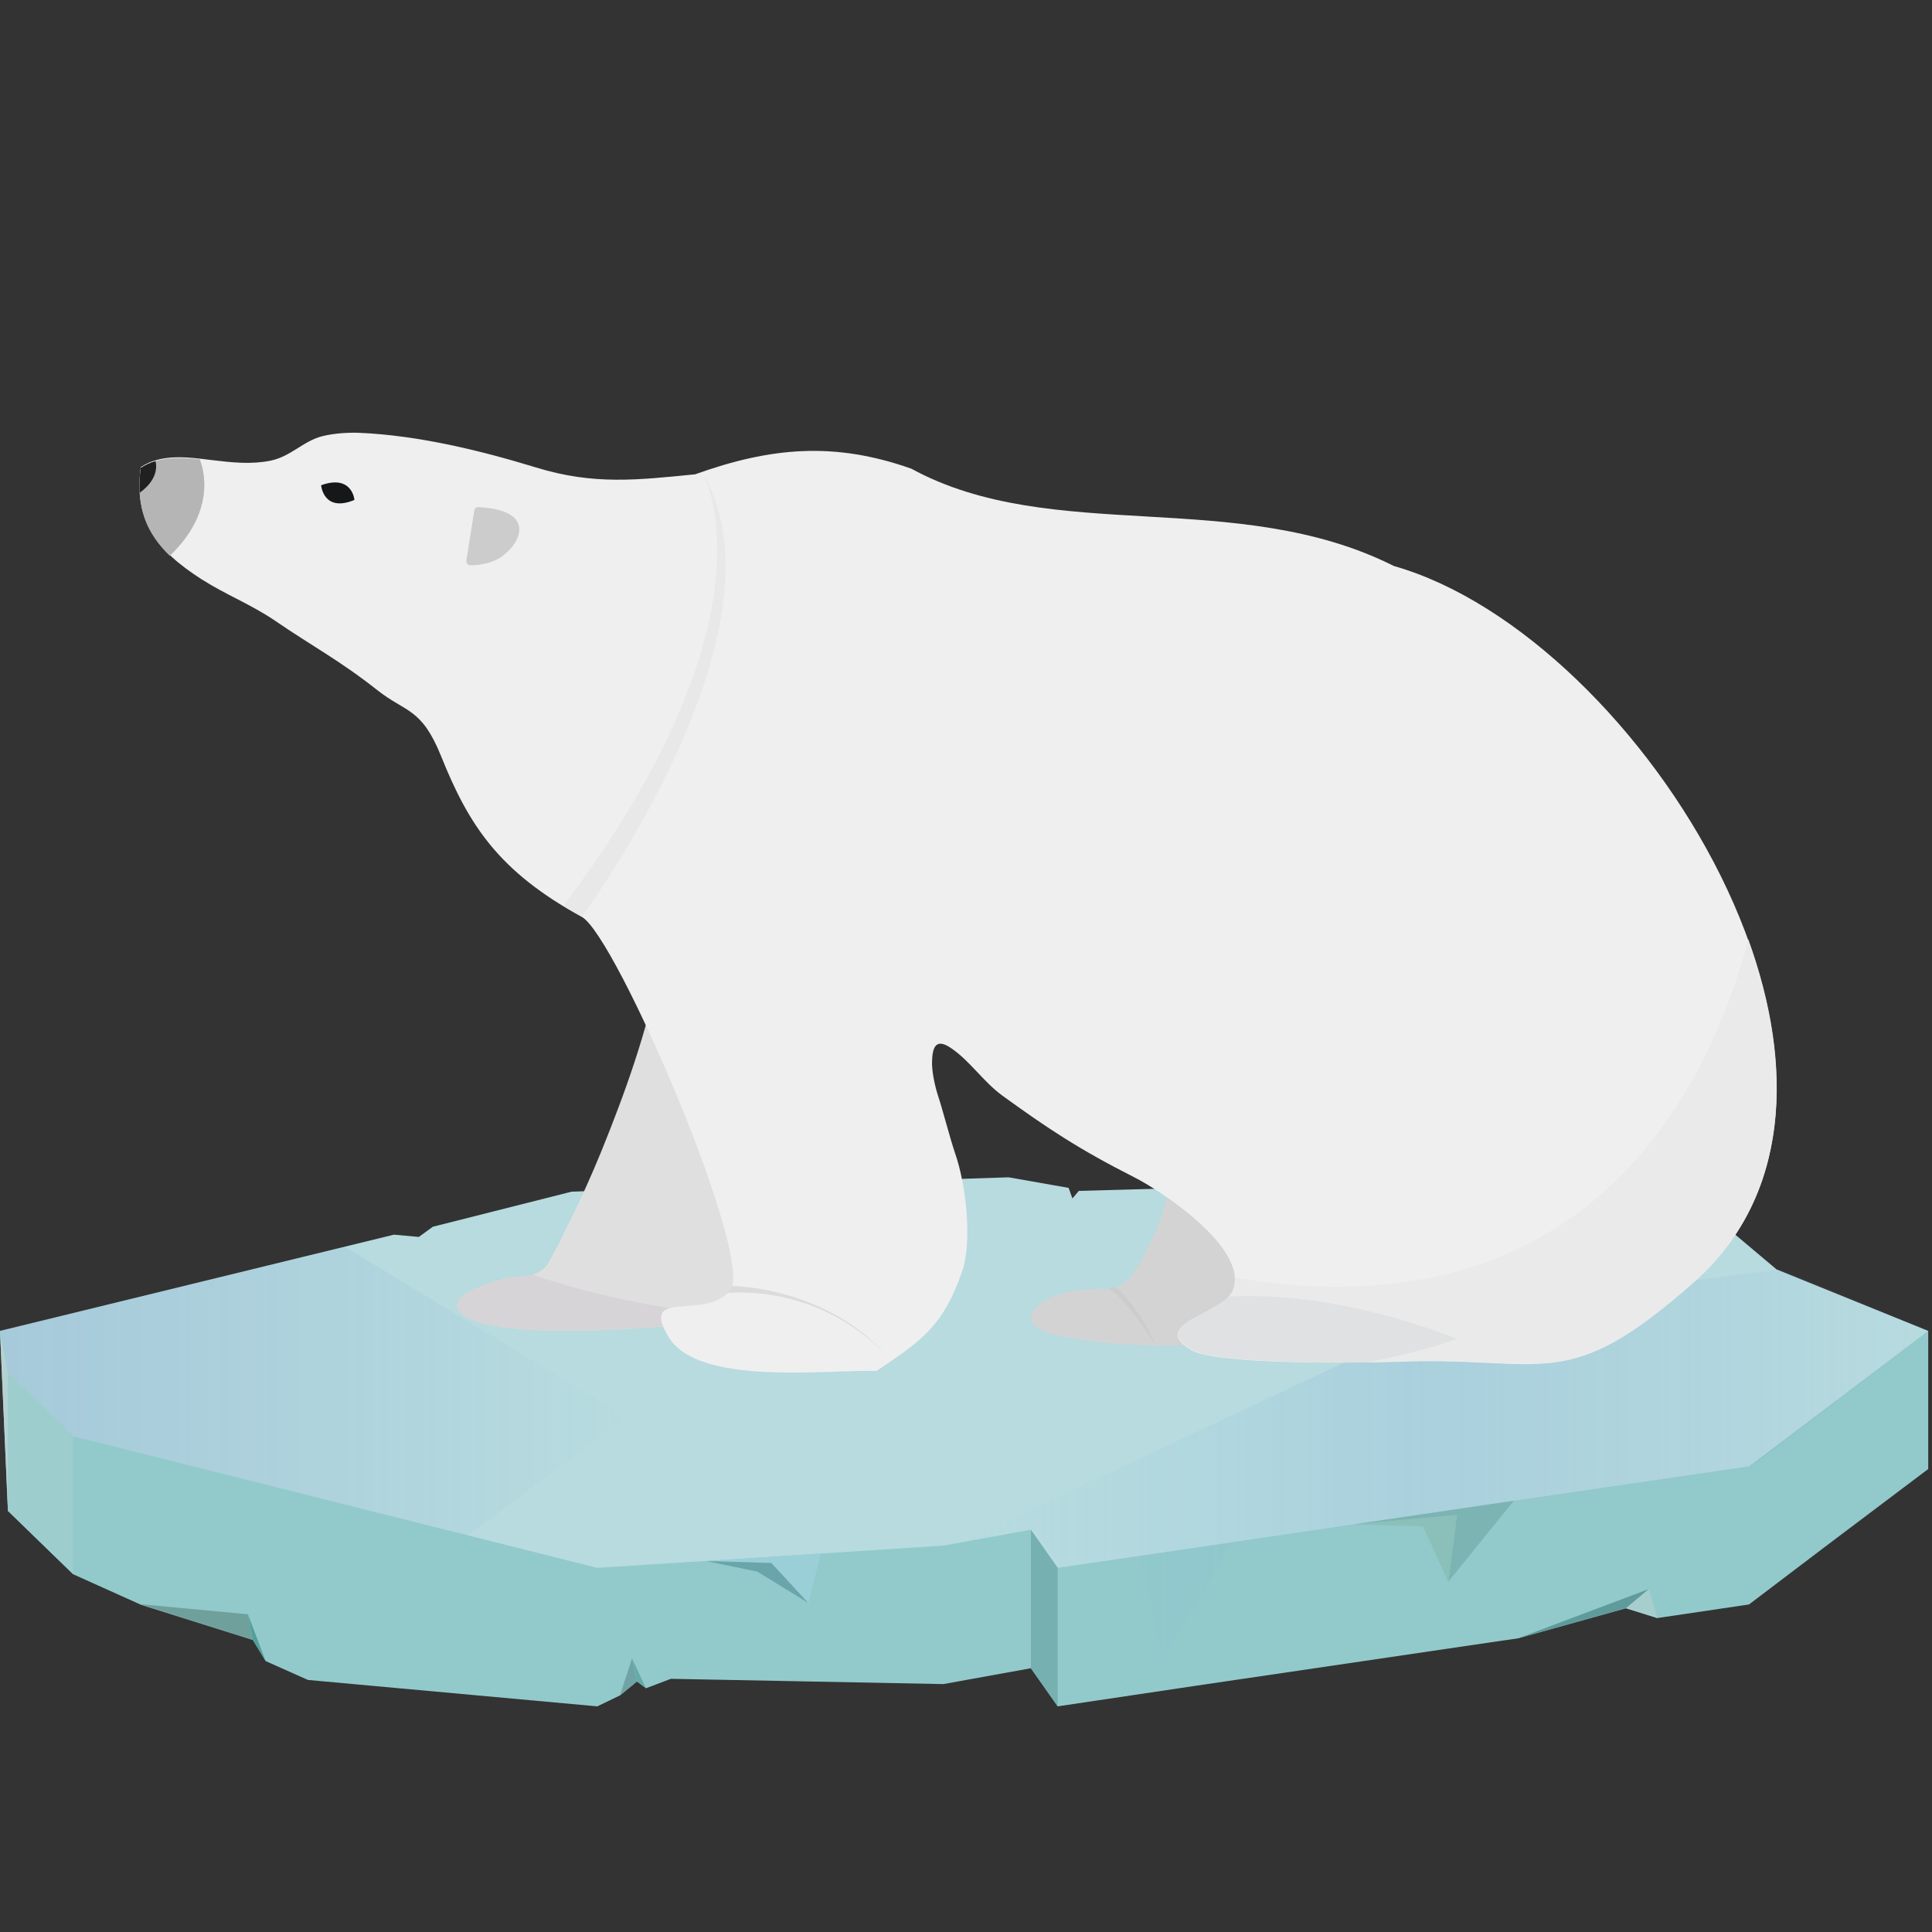 <?xml version="1.0" encoding="utf-8"?>
<!-- Generator: Adobe Illustrator 22.1.0, SVG Export Plug-In . SVG Version: 6.00 Build 0)  -->
<svg version="1.1" xmlns="http://www.w3.org/2000/svg" xmlns:xlink="http://www.w3.org/1999/xlink" x="0px" y="0px"
	 viewBox="0 0 512 512" style="enable-background:new 0 0 512 512;" xml:space="preserve">
<rect x="0" y="0" width="512" height="512" fill="#333333" stroke="none"/>
<style type="text/css">
	.st0{fill:#92CACB;}
	.st1{fill:#B7DBDF;}
	.st2{fill:#76B0B1;}
	.st3{fill:#70A3A3;}
	.st4{fill:#67ABA9;}
	.st5{fill:url(#SVGID_1_);}
	.st6{fill:url(#SVGID_2_);}
	.st7{fill:#9DCDCD;}
	.st8{fill:#B4D2D1;}
	.st9{fill:#9ACFD8;}
	.st10{fill:#6BA5AC;}
	.st11{fill:#529F9A;}
	.st12{fill:#70A09C;}
	.st13{fill:#7CB4B4;}
	.st14{fill:#8BBFB9;}
	.st15{fill:#609B9B;}
	.st16{fill:#A7CECC;}
	.st17{fill:#E0DFE0;}
	.st18{fill:#D6D4D6;}
	.st19{fill:#D4D3D3;}
	.st20{fill:#CCCCCC;}
	.st21{fill:#EFEFEF;}
	.st22{fill:#B5B5B5;}
	.st23{fill:#202020;}
	.st24{fill:#161718;}
	.st25{fill:#E8E8E8;}
	.st26{fill:#DADBDB;}
	.st27{fill:#EAEAEA;}
	.st28{fill:#DFE1E2;}
</style>
<g id="ice">
	<polygon class="st0" points="0,352.7 151.5,352.4 267.3,348.6 332.1,360 424.7,378.9 511,352.7 511,389.3 483.8,409.8 463.5,425.2 
		439.2,428.8 430.9,426.2 402.2,434.2 396.6,435 353.2,441.4 317.2,446.7 280.3,452.2 273.2,442.1 250,446.3 177.8,444.9 
		171.2,447.4 168.8,445.6 164.3,449.3 158.3,452.2 81.6,445.2 70.4,440.2 67,434.6 37.4,425.3 19.4,417.2 2.1,400.4 	"/>
	<polygon class="st1" points="0,352.7 104.4,327.2 111,327.8 114.7,325.1 151.5,315.8 267.3,312 283.2,314.8 284.2,317.6 
		285.9,315.6 339.7,314.1 446.8,316.2 470.8,336.4 511,352.7 463.5,388.6 280.3,415.5 273.2,405.4 250,409.6 216.2,411.8 
		158.3,415.5 19.4,380.6 2.1,363.8 	"/>
	<polygon class="st2" points="273.2,442.1 280.3,452.2 280.3,415.5 273.2,405.4 	"/>
	<polygon class="st3" points="167.5,439.5 164.3,449.3 168.8,445.6 	"/>
	<polygon class="st4" points="171.2,447.4 168.8,445.6 167.5,439.5 	"/>
	<linearGradient id="SVGID_1_" gradientUnits="userSpaceOnUse" x1="0" y1="368.663" x2="165.898" y2="368.663">
		<stop  offset="0" style="stop-color:#6086C4;stop-opacity:0.2"/>
		<stop  offset="1" style="stop-color:#6086C4;stop-opacity:0"/>
	</linearGradient>
	<polygon class="st5" points="165.9,375.6 91.3,330.4 0,352.7 2.1,363.8 19.4,380.6 124,406.9 	"/>
	<linearGradient id="SVGID_2_" gradientUnits="userSpaceOnUse" x1="253.883" y1="387.96" x2="512" y2="387.96">
		<stop  offset="0" style="stop-color:#88C8E2;stop-opacity:0"/>
		<stop  offset="0.462" style="stop-color:#73A7D4;stop-opacity:0.2"/>
		<stop  offset="1" style="stop-color:#6086C4;stop-opacity:0"/>
	</linearGradient>
	<polygon class="st6" points="471.8,336.4 425.7,342.3 405.3,338.1 253.9,409.1 274.2,405.4 281.3,415.5 302.2,412.5 308.2,439.5 
		326.5,408.9 346.9,405.9 366.2,403.1 382.9,400.6 432.1,393.3 464.4,388.6 476.5,379.5 512,352.7 	"/>
	<polygon class="st7" points="2.1,400.4 19.4,417.2 19.4,380.6 2.1,363.8 	"/>
	<polyline class="st8" points="2.1,363.8 0,352.7 2.1,400.4 	"/>
	<polygon class="st9" points="187.3,413.7 217.5,411.7 214.2,424.8 204.4,414.2 	"/>
	<polygon class="st10" points="204.4,414.2 187.2,413.7 200.7,416.5 214.2,424.8 	"/>
	<polygon class="st11" points="67,434.6 65.7,427.8 70.4,440.2 	"/>
	<polygon class="st12" points="67,434.6 37,425.1 65.7,427.8 	"/>
	<polygon class="st13" points="358.6,404 401.2,397.7 383.8,419.2 386.1,401.5 	"/>
	<polygon class="st14" points="383.8,419.2 386.1,401.5 358.6,404 377.1,404.5 	"/>
	<polygon class="st15" points="402.2,434.2 430.9,426.2 437,421.1 	"/>
	<polygon class="st16" points="439.2,428.8 437,421.1 430.9,426.2 	"/>
</g>
<g id="bear">
	<g id="foot">
		<path class="st17" d="M199.9,337.1c-0.6,2.4-1,4.9-1,7.5c0,0,0.2,3.6-2.9,4.6c-3.2,1.1-58.5,7.2-72,0c-5.3-2.8-2.3-5.9,1.9-7.7
			c2.9-1.2,5.9-2.3,9-2.9c2-0.4,4-0.2,6-0.7c1.8-0.5,3.1-1.3,4.2-2.9c0.8-1.2,1.4-2.6,2.1-3.8c0.8-1.3,1.4-2.7,2.1-4.1
			c1.4-2.8,2.8-5.7,4.2-8.6c2.7-5.8,5.2-11.6,7.5-17.5c0.5-1.3,1.1-2.7,1.6-4.1c6.4-16.5,11.7-33.6,14-51.2
			c1.7-13.4,1.9-27.8-3.6-40.4c0,0,57.7,53,57.7,53c-3.1,9-6.4,18-9.7,27c-3.2,8.6-6.4,17.2-9.8,25.7c-2.1,5.2-4.2,10.5-6.9,15.3
			C202.4,330,200.8,333.5,199.9,337.1z"/>
		<path class="st18" d="M141.2,337.8c-0.1,0-0.2,0.1-0.4,0.1c-1.9,0.5-4,0.3-6,0.7c-3.1,0.6-6.1,1.7-9,2.9c-4.2,1.8-7.2,4.9-1.9,7.7
			c13.3,7.1,67.6,1.2,71.8,0C169.9,346.4,152.2,341.6,141.2,337.8z"/>
	</g>
	<g id="foot1">
		<path class="st19" d="M280.3,343.1c-1.2,0.3-2.4,0.9-3.6,1.7c-1.1,0.8-2.5,1.7-3.1,3c-2.2,4.5,6.1,6,8.8,6.5
			c14.4,2.9,29.7,2.3,44.3,2.1l18.7,0.1c0,0,5.4,0.3,4.7-5.6s9.6-39.5,36.1-70.2c0,0-78.9-29.9-78.9-29.9c1.7,7.6,2.7,15.4,3.5,23.1
			c1.4,15.1,1.5,30.9-2.2,45.7c-1.2,4.7-2.6,7.5-4.8,11.8c-1.1,2.2-2.1,4-3.5,6.1c-1.8,2.7-4.4,4-7.3,4c-2.2,0-4.4,0.2-6.6,0.4
			C284,342.1,282.2,342.5,280.3,343.1z"/>
		<path class="st20" d="M293.4,341.5c0,0,1.3,0,2.2-0.4c0,0,5.6,4.1,10.7,15.4C306.4,356.6,297.3,342.4,293.4,341.5z"/>
	</g>
	<g>
		<path class="st21" d="M37.3,123.8c-1.9,14.4,4.4,22.2,16.1,29.7c6.6,4.2,13,6.6,19.5,11c9.6,6.6,17.1,10.5,27.1,18.4
			c7.6,6,11.7,4.6,16.9,17.5c7.3,18.2,15.2,30.5,37.3,42.6c9.1,5,46,90.9,39.3,99c-6.6,8.1-24.1-0.8-16.4,12.2
			c7.7,13.1,41,8.8,55.2,9.1c11.9-8,17.6-11.7,22.7-26.4c2.6-7.6,1.2-22.4-1.9-31.3c-1.6-4.8-3-10.6-4.6-15.5
			c-0.8-2.5-1.6-6.4-1.5-8.8c0.1-4.1,1.2-6.2,5.1-3.5c5.1,3.5,8.4,8.8,13.6,12.6c11.9,8.6,20.1,14.1,34.9,21.6
			c6.8,3.4,30.6,18.9,26.1,30c-2.6,6.4-22.7,8.8-11,15.8c6.5,3.9,45.1,3.4,54.4,3.1c39.7-1.6,44.6,9.2,78.9-21.2
			c59.2-52.5-13.9-171-79.6-189.7c-41.8-21-90.5-5.4-127.9-25.8c-20.4-7.2-37.2-5.7-57.3,1.5c-15.2,1.5-26.8,2.9-42.1-1.8
			c-14.4-4.4-30.9-8.5-46.9-9.2c-2.9-0.1-6.6,0.1-9.8,0.9c-5.1,1.3-8.3,5.4-13.8,6.5c-5.1,1-9.9,0.5-15.7-0.2
			C50.1,121.2,42.8,120.1,37.3,123.8z"/>
	</g>
	<path class="st22" d="M52.9,121.7c-5.2-0.5-11-0.8-15.6,2.3c-1.4,10.5,1.6,17.4,7.7,23.3C58.8,134.1,52.9,121.7,52.9,121.7z"/>
	<path class="st23" d="M37,130.6c5.7-4.1,4.2-8.3,4.2-8.4c-1.4,0.4-2.7,1-3.9,1.8C37,126.4,36.9,128.6,37,130.6z"/>
	<path class="st24" d="M85.1,128.6c0,0,0.6,7.3,8.8,3.9C94,132.5,93.3,125.6,85.1,128.6z"/>
	<path class="st20" d="M125.7,135.2l-2.1,13.3c-0.1,0.7,0.4,1.3,1.1,1.3c1.9,0,5.8-0.3,8.8-2.7c5.1-4,7.9-12-6.7-12.7
		C126.3,134.3,125.8,134.7,125.7,135.2z"/>
	<path class="st25" d="M154.2,242.9c0,0,56.6-76.6,31.8-117.9c0,0,22.1,36.8-36.7,115.1L154.2,242.9z"/>
	<path class="st26" d="M192.8,342.6c0,0,1-0.9,1.2-1.8c0,0,25.8,0.1,42.2,19.8C236.2,360.6,220.9,341.1,192.8,342.6z"/>
	<path class="st27" d="M370.2,360.8c39.7-1.6,44.6,9.2,78.9-21.2c25.3-22.5,26.4-57.1,14.2-90.7c-9.3,35.7-39.9,105.9-135.9,89.7
		c0.1,1.1-0.1,2.2-0.5,3.3c-2.6,6.4-22.7,8.8-11,15.8C322.3,361.7,360.9,361.2,370.2,360.8z"/>
	<path class="st28" d="M325.7,343.6c-4.9,5.2-20.6,7.7-9.9,14.1c5.3,3.2,32,3.5,46.7,3.3c8.3-1.6,16.5-3.6,23.6-6.2
		C374.3,350.2,350.4,342.4,325.7,343.6z"/>
</g>
</svg>

